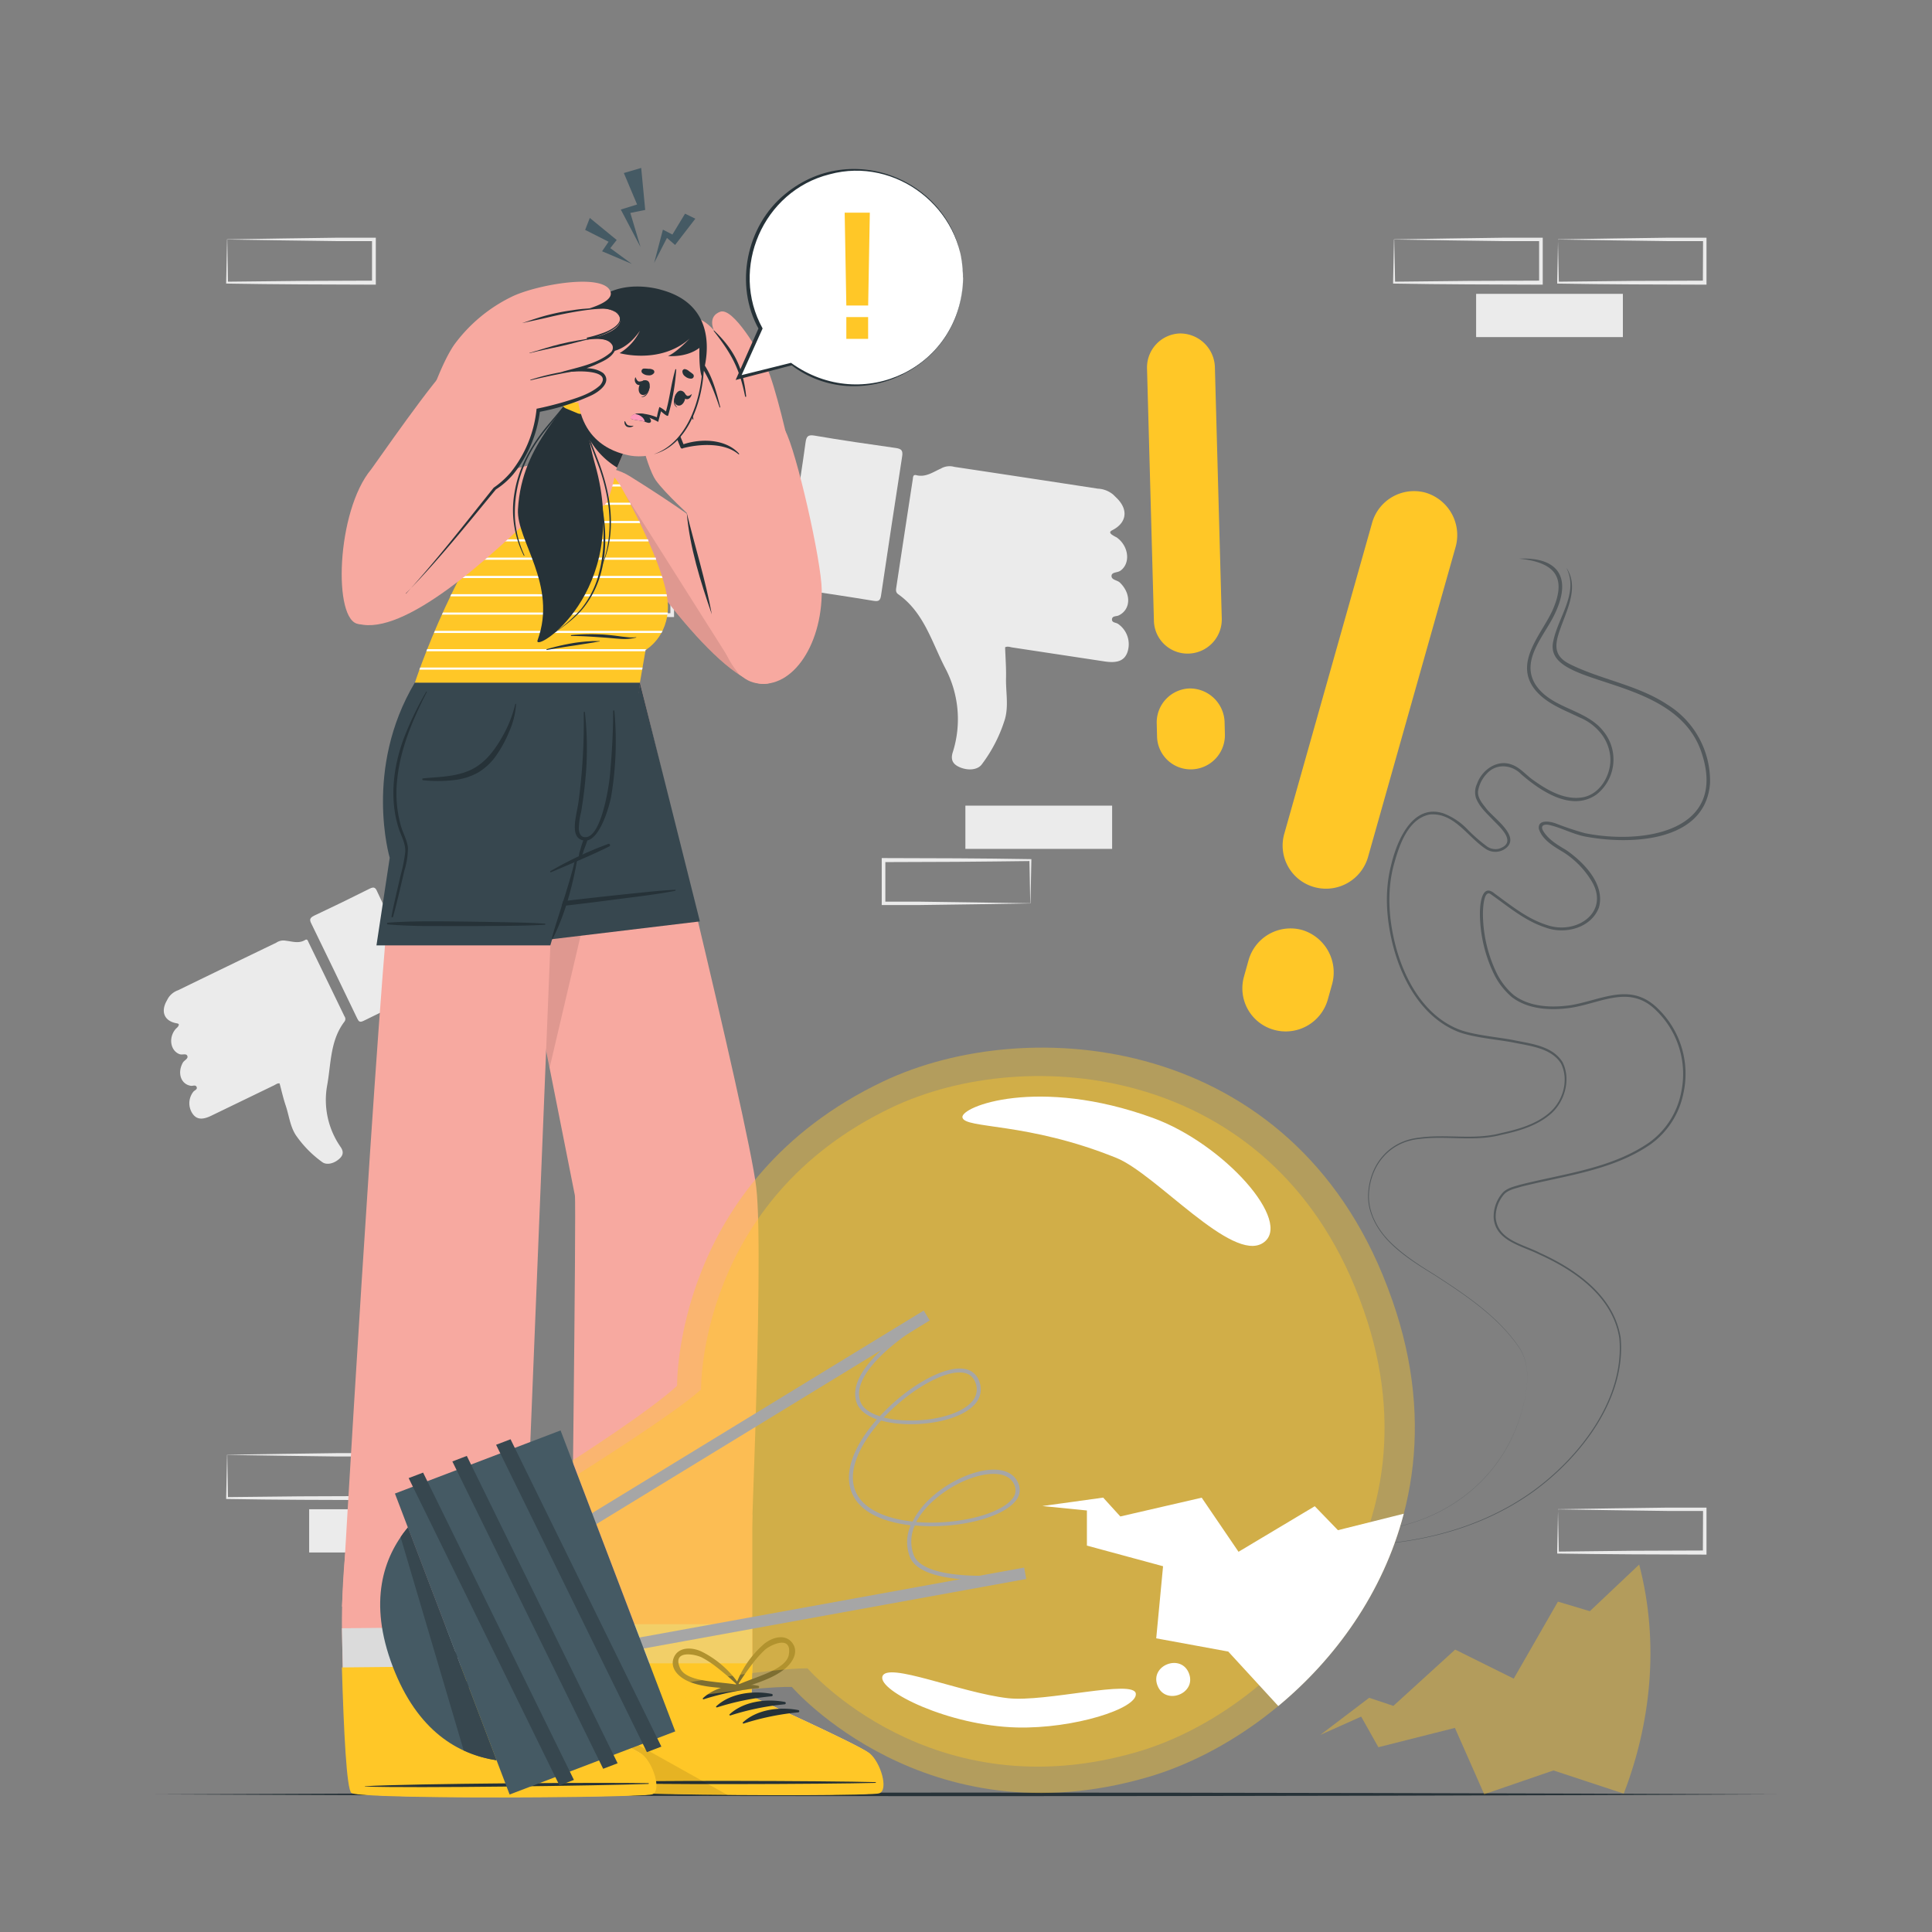 <svg xmlns="http://www.w3.org/2000/svg" viewBox="0 0 500 500"><rect x="0" y="0" width="500" height="500" fill="#808080" stroke="none"/><g id="freepik--background-complete--inject-206"><rect x="382.01" y="76.05" width="37.98" height="11.19" transform="translate(802.01 163.29) rotate(180)" style="fill:#ebebeb"></rect><path d="M403.2,61.94c6.33-.1,22.29-.36,28.41-.42l9.57,0h.46v.46l0,11.19v.5h-.5l-19-.07c-4.73,0-14.26-.14-19-.21H403v-.22l.22-11.19Zm0,0,.23,11.19-.23-.23c4.74-.06,14.26-.16,19-.2l19-.07-.5.5.05-11.19.45.46-9.41,0c-6-.06-22.34-.31-28.57-.41Z" style="fill:#ebebeb"></path><path d="M360.82,61.94c6.33-.1,22.3-.36,28.41-.42l9.58,0h.45v.46l0,11.19v.5h-.5l-19-.07c-4.73,0-14.27-.14-19-.21h-.23v-.22l.22-11.19Zm0,0,.23,11.19-.23-.23c4.74-.06,14.26-.16,19-.2l19-.07-.5.5,0-11.19.46.46-9.42,0c-6-.06-22.34-.31-28.57-.41Z" style="fill:#ebebeb"></path><path d="M58.82,61.94c6.32-.1,22.29-.36,28.4-.42l9.58,0h.46v.46l0,11.19v.5h-.5l-19-.07c-4.73,0-14.26-.14-19-.21h-.23v-.22l.23-11.19Zm0,0L59,73.13l-.22-.23c4.74-.06,14.25-.16,19-.2l19-.07-.5.5,0-11.19.46.46-9.42,0c-6-.06-22.34-.31-28.56-.41Z" style="fill:#ebebeb"></path><rect x="80" y="390.6" width="37.98" height="11.19" transform="translate(197.99 792.38) rotate(180)" style="fill:#ebebeb"></rect><path d="M58.82,376.49c6.32-.11,22.29-.36,28.4-.42l9.58,0h.46v.46l0,11.19v.5h-.5l-19-.07c-4.73,0-14.26-.14-19-.21h-.23v-.22l.23-11.19Zm0,0L59,387.68l-.22-.23c4.74-.06,14.25-.16,19-.2l19-.07-.5.5,0-11.19.46.45-9.42,0c-6-.06-22.34-.31-28.56-.41Z" style="fill:#ebebeb"></path><path d="M136,148c6.33-.1,22.29-.35,28.41-.41l9.57-.05h.46V148l0,11.19v.5H174l-19-.07c-4.73,0-14.26-.14-19-.2h-.23v-.22L136,148Zm0,0,.22,11.19-.22-.22c4.74-.07,14.25-.17,19-.21l19-.07-.5.5,0-11.19.46.46-9.41,0c-6-.06-22.34-.32-28.57-.42Z" style="fill:#ebebeb"></path><path d="M403.2,390.58c6.33-.1,22.29-.35,28.41-.41l9.57,0h.46v.46l0,11.19v.51h-.5l-19-.07c-4.73,0-14.26-.14-19-.2H403v-.23l.22-11.19Zm0,0,.23,11.19-.23-.22c4.74-.07,14.26-.17,19-.21l19-.07-.5.5.05-11.19.45.46-9.41,0c-6-.06-22.34-.32-28.57-.42Z" style="fill:#ebebeb"></path><rect x="249.84" y="208.5" width="37.98" height="11.19" style="fill:#ebebeb"></rect><path d="M266.63,233.8c-6.33.11-22.29.36-28.4.42l-9.58,0h-.46v-.46l0-11.19v-.5h.5l19,.06c4.73,0,14.26.14,19,.21h.23v.22l-.23,11.19Zm0,0-.22-11.19.22.23c-4.74.07-14.25.16-19,.2l-19,.07.5-.5,0,11.19-.46-.45,9.42,0c6,.06,22.33.32,28.56.41Z" style="fill:#ebebeb"></path><g id="freepik--xsrjP0--inject-206"><path d="M243.51,121.26c-2,.88-3.91,2.33-6.36,1.72-.93-.24-.84.58-.93,1.1q-2.15,14-4.27,28c-.1.68-.15,1.25.54,1.73,6.59,4.68,8.61,12.24,12.06,18.95a28.28,28.28,0,0,1,2,22c-.62,2.06.22,3.15,2,3.87,2.2.87,4.57.58,5.58-.87a38,38,0,0,0,5.94-11.63c1-3.48.2-7.13.29-10.7.06-2.61-.15-5.24-.24-7.91.69-.36,1.38,0,2.06.07l23.69,3.59c3.32.5,5.1-.2,5.89-2.34a6.39,6.39,0,0,0-2.4-7.37c-.54-.39-1.65-.28-1.58-1.21s1.16-.69,1.76-1c3.15-1.53,3.24-5.65.28-8.49-.71-.68-2.29-.66-2.15-1.83.12-.93,1.57-.7,2.32-1.26,2.65-1.93,2.15-6.36-1-8.6a10.26,10.26,0,0,1-1.3-.75c-.35-.32-.69-.67.15-1.1,3.79-1.92,4.23-5.33,1.16-8.34l-.91-.89a6.73,6.73,0,0,0-4-1.54q-18.57-2.85-37.14-5.64A4.44,4.44,0,0,0,243.51,121.26Z" style="fill:#ebebeb;fill-rule:evenodd"></path><path d="M205.8,132.4c-.9,5.94-1.77,11.88-2.72,17.81-.19,1.21-.16,1.82,1.33,2q10.88,1.51,21.72,3.29c1.42.23,1.71-.23,1.9-1.49q2.66-17.94,5.44-35.85c.24-1.52-.11-2-1.64-2.22-7-1-14.06-2-21.06-3.21-1.75-.29-2.08.29-2.3,1.82C207.66,120.53,206.71,126.46,205.8,132.4Z" style="fill:#ebebeb;fill-rule:evenodd"></path></g><g id="freepik--xsrjp0--inject-206"><path d="M74,243.46c1.65.18,3.32.8,4.94-.18.62-.38.74.23.91.58q4.67,9.58,9.3,19.17a1.13,1.13,0,0,1,0,1.36c-3.68,4.82-3.46,10.69-4.44,16.28a21.25,21.25,0,0,0,3.47,16.21c.9,1.34.55,2.31-.61,3.23-1.39,1.11-3.15,1.43-4.2.62a28.55,28.55,0,0,1-6.84-7c-1.46-2.28-1.73-5.06-2.59-7.61-.63-1.86-1.06-3.79-1.58-5.73-.58-.11-1,.3-1.47.51l-16.2,7.84c-2.27,1.1-3.7,1-4.75-.37a4.8,4.8,0,0,1,.09-5.82c.3-.4,1.12-.57.86-1.23s-1-.23-1.48-.31c-2.6-.4-3.58-3.34-2.09-6,.36-.65,1.5-1,1.14-1.79-.29-.64-1.28-.16-1.94-.39-2.33-.8-3-4.09-1.17-6.4.23-.3.59-.51.77-.83s.35-.64-.35-.76c-3.15-.53-4.22-2.88-2.69-5.72.15-.28.3-.56.46-.84a5,5,0,0,1,2.54-2q12.69-6.18,25.4-12.3A3.31,3.31,0,0,1,74,243.46Z" style="fill:#ebebeb;fill-rule:evenodd"></path><path d="M103.57,243.07c2,4.06,3.91,8.14,5.91,12.18.4.82.52,1.27-.5,1.75-5,2.34-9.93,4.73-14.86,7.18-1,.49-1.28.22-1.69-.64Q86.54,251.26,80.56,239c-.51-1-.37-1.47.68-2q7.24-3.4,14.4-7c1.19-.6,1.56-.26,2,.79C99.6,235,101.6,239,103.57,243.07Z" style="fill:#ebebeb;fill-rule:evenodd"></path></g></g><g id="freepik--Floor--inject-206"><path d="M40.1,464.38c134.47-.61,285.33-.61,419.8,0-134.47.62-285.33.62-419.8,0Z" style="fill:#263238"></path></g><g id="freepik--Character--inject-206"><path d="M122.43,176.66S147,300.25,148.78,309.38c.4,2.08-1,112.71-1,112.71h45.73s4.41-96.64,2.2-114.87-30.08-130.56-30.08-130.56Z" style="fill:#f7a9a0"></path><path d="M122.43,176.66s12,60.15,19.82,99.63l23.37-99.63Z" style="opacity:0.1"></path><polygon points="181.13 238.46 132.5 244.3 122.43 176.66 165.61 176.66 181.13 238.46" style="fill:#37474f"></polygon><path d="M134.32,235c5.19-1,10.47-1.68,15.73-2.28s10.43-1.16,15.64-1.69c3-.31,6-.61,9-.76a.14.14,0,1,1,0,.28c-5.21,1-10.49,1.58-15.74,2.27s-10.4,1.33-15.62,1.89c-3,.32-6,.57-9,.69A.2.2,0,1,1,134.32,235Z" style="fill:#263238"></path><path d="M129.16,180.6q5.43,19.43,10.35,39c.46,1.83.9,3.66,1.34,5.5a55.2,55.2,0,0,1,1.22,5.68.09.09,0,0,1-.18,0,97.8,97.8,0,0,1-2.84-9.79c-.87-3.24-1.7-6.48-2.54-9.73-1.67-6.48-3.34-13-4.92-19.48q-1.35-5.58-2.67-11.15A.12.12,0,0,1,129.16,180.6Z" style="fill:#263238"></path><path d="M227.33,464c-2.53.84-74.65.63-77.4-1.11-1-.65-1.62-11.17-2-23.88q-.12-4.12-.18-8.46c-.06-3.41-.1-6.87-.12-10.22-.09-15.06.45-28.33.45-28.33h46.62l0,28.33v10.22l-.24,8.46s27.57,12.44,30.37,14.68S229.84,463.18,227.33,464Z" style="fill:#f7a9a0"></path><path d="M227.33,464c-2.53.84-74.65.63-77.4-1.11-1-.65-1.62-11.17-2-23.88q-.12-4.12-.18-8.46c-.06-3.41-.1-6.87-.12-10.22h47.05v10.22l-.24,8.46s27.57,12.44,30.37,14.68S229.84,463.18,227.33,464Z" style="fill:#dbdbdb"></path><path d="M227.54,464.11c-1.64.54-32.36.65-54.73.19-5.17-.11-9.91-.25-13.72-.42-5.27-.24-8.8-.53-9.37-.89-1.27-.82-1.88-16.24-2.17-32.52h47.19L194.5,439s27.73,12.5,30.55,14.75S230.07,463.26,227.54,464.11Z" style="fill:#FFC727"></path><path d="M226.51,461.21c-12.16-.33-61.22-.53-73.26.06-.1,0-.1.07,0,.08,12,.59,61.1.39,73.26.06C226.77,461.4,226.77,461.22,226.51,461.21Z" style="fill:#263238"></path><path d="M196.22,436.28c-4.78-.9-10.63-.19-14.3,3.21-.14.13.05.33.2.28a67.57,67.57,0,0,1,14.08-2.88A.31.31,0,0,0,196.22,436.28Z" style="fill:#263238"></path><path d="M199.67,438.37c-4.78-.9-10.64-.19-14.3,3.21-.14.13,0,.33.2.29A66.69,66.69,0,0,1,199.65,439,.31.31,0,0,0,199.67,438.37Z" style="fill:#263238"></path><path d="M203.11,440.46c-4.78-.9-10.63-.18-14.3,3.21-.14.13.05.33.21.29a66.73,66.73,0,0,1,14.07-2.89A.31.31,0,0,0,203.11,440.46Z" style="fill:#263238"></path><path d="M206.56,442.56c-4.78-.91-10.63-.19-14.3,3.2-.14.14.05.34.2.29a67,67,0,0,1,14.08-2.89A.3.3,0,0,0,206.56,442.56Z" style="fill:#263238"></path><path d="M205.09,425.24c-1.87-2.59-5.38-1.44-7.38.24a25.6,25.6,0,0,0-7.4,10.93.13.13,0,0,0,.11.18c0,.36.34.75.75.6,4-1.45,8.36-2.52,11.75-5.14C204.9,430.52,206.86,427.7,205.09,425.24Zm-8.37,8.52c-1.93.76-3.88,1.42-5.78,2.26a77,77,0,0,1,4.46-6.3,28.5,28.5,0,0,1,2.54-2.73c1.43-1.29,7.07-4,6.21,1.22C203.68,431.1,199,432.85,196.72,433.76Z" style="fill:#263238"></path><path d="M178.15,435.13c3.94,1.69,8.48,1.62,12.67,2a.59.59,0,0,0,.57-.77.12.12,0,0,0,.07-.19,25.49,25.49,0,0,0-9.9-8.75c-2.35-1.12-6-1.36-7.2,1.62C173.26,431.9,175.86,434.14,178.15,435.13ZM176,431.71c-2.15-4.86,4-3.62,5.71-2.72a26.53,26.53,0,0,1,3.14,2,71.75,71.75,0,0,1,5.89,5c-2-.34-4.1-.49-6.16-.75C182.14,434.93,177.19,434.4,176,431.71Z" style="fill:#263238"></path><path d="M188.39,464.59l-15.58-.28c-5.18-.12-9.91-.26-13.72-.43-5.26-.24-8.8-.53-9.38-.89-1-.62-1.54-9.64-1.89-21.06Z" style="opacity:0.1"></path><path d="M135.5,416.39l-47-.6S97.72,255.38,101.75,222c0,0-7.63-18.08,6.64-45.38h57.27s-3.84,26-10.41,42.45c0,0-4.26,1.15-12,5.41Z" style="fill:#f7a9a0"></path><path d="M142.43,244.66h-45L100.86,222s-6.83-23,6.52-45.38h58.28s-2.42,24.37-9.57,42.7l-7.31,3.25Z" style="fill:#37474f"></path><path d="M148.78,222.57c.05-.29.64-.29.59,0C147,235.94,143.26,242.41,143,243c0,.08-.14.09-.17,0C142.61,242.39,147.7,228.12,148.78,222.57Z" style="fill:#263238"></path><path d="M157.42,218.41a94.28,94.28,0,0,0-14.9,7,.17.17,0,1,0,.14.3c5-2.15,10.14-4.22,15-6.65A.33.33,0,0,0,157.42,218.41Z" style="fill:#263238"></path><path d="M159,184c0-.17-.32-.21-.32,0,0,6-.34,11.2-.84,16.77-.23,2.59-2.32,16.88-6.8,15.84-.75-.17-1.13-.91-1.25-2a18.33,18.33,0,0,1,.59-4.39c.5-3,.9-6,1.16-9a82.38,82.38,0,0,0-.18-16.91.15.15,0,0,0-.29,0,155.68,155.68,0,0,1-1.37,23.34c-.56,3.71-2.43,9.31,1.46,9.88s6.52-8.79,7-11.35A85.88,85.88,0,0,0,159,184Z" style="fill:#263238"></path><path d="M151.18,216.94a22.92,22.92,0,0,0-1,3,6.8,6.8,0,0,0-.42,2.43.17.17,0,0,0,.31.07,8.38,8.38,0,0,0,1-2.37c.35-.92.71-1.83,1-2.75A.5.5,0,0,0,151.18,216.94Z" style="fill:#263238"></path><path d="M109.44,201.45c4.24-.43,8.6-.37,12.53-2.27s6.53-5.7,8.57-9.5a31.28,31.28,0,0,0,2.81-7.46.11.11,0,0,1,.21,0,20.74,20.74,0,0,1-1.73,7,31.47,31.47,0,0,1-3.36,6.23,15.21,15.21,0,0,1-4.84,4.54,16.54,16.54,0,0,1-6.36,1.92,35.44,35.44,0,0,1-7.84,0A.25.25,0,0,1,109.44,201.45Z" style="fill:#263238"></path><path d="M103.61,226.77a40.43,40.43,0,0,0,1.27-6.32c.11-2.12-1-4-1.65-5.92-2.49-7.61-1.48-15.94,1.23-23.34A84.76,84.76,0,0,1,110.31,179c.06-.1.2,0,.15.09-3.71,7.24-7,15-7.71,23.17A31,31,0,0,0,103.83,214c.55,1.8,1.58,3.54,1.74,5.43a19.83,19.83,0,0,1-.93,5.91c-.54,2.37-2.2,9.53-2.93,11.93-.06.21-.43.17-.39-.06C101.65,235.06,103.13,229,103.61,226.77Z" style="fill:#263238"></path><path d="M100.37,238.79c5.29-.39,10.6-.38,15.9-.33s10.49.13,15.73.24c3,.06,6,.13,9,.34a.14.14,0,1,1,0,.28c-5.28.32-10.6.28-15.89.33s-10.49,0-15.73,0c-3-.05-6-.16-9-.41A.21.21,0,1,1,100.37,238.79Z" style="fill:#263238"></path><path d="M168.58,464.27c-2.52.86-74.64,1.37-77.4-.35-1.05-.64-1.74-11.15-2.21-23.86-.1-2.74-.18-5.57-.26-8.46-.09-3.41-.16-6.86-.22-10.21a192.15,192.15,0,0,1,2.11-29.6l44.68.8.26,28.33.09,10.22-.16,8.46S163.17,451.76,166,454,171.09,463.42,168.58,464.27Z" style="fill:#f7a9a0"></path><path d="M168.58,464.27c-2.52.86-74.64,1.37-77.4-.35-1.05-.64-1.74-11.15-2.21-23.86-.1-2.74-.18-5.57-.26-8.46-.09-3.41-.16-6.86-.22-10.21l47.05-.47.09,10.22-.16,8.46S163.17,451.76,166,454,171.09,463.42,168.58,464.27Z" style="fill:#dbdbdb"></path><path d="M168.8,464.37c-1.64.56-32.36,1-54.73.74-5.18-.06-9.91-.16-13.73-.29-5.27-.19-8.8-.44-9.38-.8-1.27-.8-2-16.22-2.48-32.49l47.18-.47-.16,8.51s27.85,12.22,30.7,14.45S171.32,463.5,168.8,464.37Z" style="fill:#FFC727"></path><path d="M167.74,461.48c-12.16-.21-61.22.08-73.26.79-.1,0-.1.07,0,.08,12,.47,61.11-.22,73.26-.67C168,461.67,168,461.49,167.74,461.48Z" style="fill:#263238"></path><path d="M137.2,436.86c-4.79-.86-10.64-.09-14.27,3.35-.14.13,0,.33.21.28a67.35,67.35,0,0,1,14-3A.3.3,0,0,0,137.2,436.86Z" style="fill:#263238"></path><path d="M140.67,438.91c-4.79-.86-10.64-.08-14.27,3.35-.14.14,0,.33.21.28a67.2,67.2,0,0,1,14-3A.31.31,0,0,0,140.67,438.91Z" style="fill:#263238"></path><path d="M144.14,441c-4.8-.86-10.64-.08-14.27,3.35-.14.13,0,.33.2.28a67.31,67.31,0,0,1,14.05-3A.3.3,0,0,0,144.14,441Z" style="fill:#263238"></path><path d="M147.6,443c-4.79-.86-10.63-.09-14.26,3.35-.15.13,0,.33.2.28a67.31,67.31,0,0,1,14.05-3A.3.3,0,0,0,147.6,443Z" style="fill:#263238"></path><path d="M146,425.73c-1.9-2.58-5.39-1.39-7.38.31a25.59,25.59,0,0,0-7.29,11c0,.1,0,.15.12.17a.59.59,0,0,0,.75.59c3.94-1.49,8.34-2.6,11.7-5.25C145.83,431,147.75,428.17,146,425.73Zm-8.29,8.6c-1.92.78-3.87,1.46-5.76,2.31,1.43-2.14,2.76-4.34,4.4-6.34a28.52,28.52,0,0,1,2.52-2.75c1.41-1.31,7-4.1,6.22,1.15C144.61,431.6,140,433.4,137.67,434.33Z" style="fill:#263238"></path><path d="M119.12,435.88c4,1.66,8.49,1.54,12.69,1.92a.59.59,0,0,0,.56-.78.12.12,0,0,0,.07-.19,25.6,25.6,0,0,0-10-8.65c-2.37-1.1-6.06-1.3-7.19,1.69C114.19,432.7,116.81,434.92,119.12,435.88Zm-2.18-3.39c-2.19-4.85,4-3.66,5.68-2.79a28,28,0,0,1,3.17,2c2.12,1.49,4,3.24,5.94,4.92-2-.31-4.11-.44-6.17-.68C123.11,435.64,118.15,435.16,116.94,432.49Z" style="fill:#263238"></path><path d="M163,123.25c22.48,14,36.78,25.71,39.7,35.36,4,13.36-.25,17.54-4.05,18.3-10.37,2.06-33-29.47-41.91-44.18C148.09,118.45,158.08,120.17,163,123.25Z" style="fill:#f7a9a0"></path><path d="M191.28,174.58c-11.39-7.42-27.35-30.05-34.52-41.85-5.91-9.72-3.16-12,.76-11.54Z" style="opacity:0.1"></path><path d="M195,176.63c-8.06-2.16-10.93-17.94-17.22-43.26-1.1-4.44,22.92-26.35,25.34-22.1,3,5.36,9.45,33.87,9.55,41.43C212.79,167.59,204.36,179.14,195,176.63Z" style="fill:#f7a9a0"></path><path d="M184.22,159c-2.94-8.51-5.7-17.27-6.49-26.27,2.14,8.76,4.86,17.38,6.49,26.27Z" style="fill:#263238"></path><path d="M204.77,118.64c-.51-3.5-4.27-19.3-6.3-23.47s-8.74-15.72-12.09-14.49-1.65,4.77-1.65,4.77-3.61-4.43-6.87-2.88-.44,7-.44,7-4-4.28-7.17-2.5.61,6.75.61,6.75-3.51-4.09-5.48-1.54c-2.37,3.07,5,9.87,6.84,14.64.43,1.08,7.17,22.55,7.17,22.55Z" style="fill:#f7a9a0"></path><path d="M170.54,93.35c5.37,5,6.86,8.14,8.69,15.13,0,.14.25.12.22,0-1.17-7-2.46-11.2-8.68-15.38C170.47,92.87,170.29,93.11,170.54,93.35Z" style="fill:#263238"></path><path d="M177,89.14c5.12,5.7,6.76,9.08,9.22,16.26a.09.09,0,0,0,.18-.05c-1.82-7.25-3.21-11.4-9.07-16.42C177.05,88.7,176.75,88.88,177,89.14Z" style="fill:#263238"></path><path d="M184.84,85.82c4.56,5.88,6.51,9.5,8,16.78a.14.14,0,0,0,.27,0c-.8-7.57-3.21-12.11-8.09-16.86C184.7,85.38,184.55,85.45,184.84,85.82Z" style="fill:#263238"></path><path d="M178.94,133.86s-6.82-6.18-9.22-9.56-6.71-19.25-3.33-20.38c4.35-1.45,8.65,7.23,10.2,11.75,0,0,10.07-3.37,14.5,2.19S178.94,133.86,178.94,133.86Z" style="fill:#f7a9a0"></path><path d="M167.71,103.92c4.94,1.54,6.58,7.61,8.41,11.88a.43.43,0,0,0,.68.18c4.32-1.13,10.74-1.47,14.33,1.59a.11.11,0,0,0,.15-.15c-3.4-3.81-9.74-4-14.39-2.45-1.81-4.41-3.73-10.43-9.16-11.1C167.7,103.87,167.68,103.91,167.71,103.92Z" style="fill:#263238"></path><path d="M167.08,168.21l-1.47,8.45-58.23,0s10.94-33.73,29.49-53.92c8-8.7,18.58-4.67,23.34,2.42,1.2,1.79,12.47,22.23,12.64,31.55C173,164.89,167.08,168.21,167.08,168.21Z" style="fill:#FFC727"></path><path d="M166.29,172.76l-.1.55H108.53l.21-.55ZM110.55,168c-.07.19-.15.37-.21.55H167l.06-.36.31-.19Zm2-4.74-.24.55h58.88c.1-.17.2-.36.29-.55Zm2.07-4.74c-.08.19-.17.37-.25.55h58.39l.06-.55Zm58-4.74H116.79l-.27.56h56.1C172.6,154.18,172.56,154,172.52,153.8Zm-1.23-4.74H119.17c-.1.19-.2.37-.29.56h52.59C171.42,149.44,171.36,149.25,171.29,149.06Zm-1.69-4.74H121.72l-.31.56h48.4Zm-2-4.73H124.48a6.16,6.16,0,0,0-.33.55h43.7Zm-2.22-4.74H127.48l-.36.55h38.54Zm-2.4-4.74H130.81c-.15.18-.28.37-.41.55h32.88Zm-2.62-4.74H134.53c-.15.18-.31.36-.46.55H160.7C160.57,125.7,160.46,125.51,160.37,125.37Zm-4.56-4.74H139.12c-.23.17-.46.36-.69.56h18.12A7.57,7.57,0,0,0,155.81,120.63Z" style="fill:#fff"></path><path d="M147.84,164.36a56,56,0,0,1,8.39-.14c1.39.1,2.76.26,4.14.45.69.1,1.38.17,2.06.24a8.76,8.76,0,0,0,2.17,0c.07,0,.08.09,0,.1a13.85,13.85,0,0,1-2,.33,14.68,14.68,0,0,1-2,0c-1.41-.09-2.81-.24-4.22-.34-2.84-.2-5.68-.41-8.53-.41C147.72,164.59,147.71,164.37,147.84,164.36Z" style="fill:#263238"></path><path d="M141.51,168a59.34,59.34,0,0,1,6.74-1.56c1.14-.19,2.28-.32,3.43-.42l1.66-.11c.6,0,1.21,0,1.82,0a.05.05,0,0,1,0,.1c-.56.05-1.13.2-1.69.29l-1.71.27c-1.14.17-2.27.37-3.41.53-2.29.34-4.55.7-6.82,1.11C141.41,168.23,141.39,168.06,141.51,168Z" style="fill:#263238"></path><path d="M140.17,119.65c-31.38,7.21-47.18,15.74-48.06,18.83-4.13,14.42-1,22.57.78,23,11.51,3,33.12-16,49.52-32.52C148.81,122.56,147.66,117.92,140.17,119.65Z" style="fill:#f7a9a0"></path><path d="M146.44,120.37c.05,1.21,4.16,9.77,9.49,10.52,1.74.24,3.48-9.19,3.48-9.19l.29-.67,4-9.34-10.07-9.51-1.47-1.28s-.93,2.62-2.06,5.91c-.05.15-.1.3-.16.46l-.19.54c-.17.48-.35,1-.51,1.49s-.26.75-.38,1.15-.24.8-.37,1.2A63.72,63.72,0,0,0,146.44,120.37Z" style="fill:#f7a9a0"></path><path d="M150.12,106.81A20.42,20.42,0,0,0,159.7,121l4-9.34-10.07-9.51-1.47-1.28S151.25,103.52,150.12,106.81Z" style="fill:#263238"></path><path d="M150.26,97c-2.51,9.17-15.26,17.09-16.21,34.85-.43,8,10.3,19.51,5.08,33.83-1.35,3.71,24.4-12.18,14.86-45.54C151,109.64,150.26,97,150.26,97Z" style="fill:#263238"></path><path d="M153.4,121.91c3.84,11.07,5.51,25.05-2.08,35-2.21,2.9-5.14,5-8.1,7.06a0,0,0,1,1-.05-.08,36.3,36.3,0,0,0,7.24-6.3,24.55,24.55,0,0,0,4.26-8,37.49,37.49,0,0,0,.83-17.83c-.56-3.3-1.47-6.5-2.32-9.73C153.14,121.83,153.35,121.78,153.4,121.91Z" style="fill:#263238"></path><path d="M141.54,110.31c2.57-3.1,5.36-6.09,7.24-9.68a0,0,0,1,1,.07,0c-2.92,5.91-8.09,10.28-11.3,16a31.92,31.92,0,0,0-4.27,17.62,27.1,27.1,0,0,0,2.44,9.47c0,.1-.1.18-.15.08a26.08,26.08,0,0,1-2.44-16.14C134.14,121.16,137.36,115.37,141.54,110.31Z" style="fill:#263238"></path><path d="M150.71,103.88a29,29,0,0,0,1.59,8.69c.94,2.77,2.12,5.45,3.1,8.21,2,5.79,3.25,12,2.48,18.15a26.49,26.49,0,0,1-3.35,9.95s0,0,0,0c3.19-5.66,3.76-12.58,2.81-18.91a49.35,49.35,0,0,0-2.23-8.8c-1-2.72-2.07-5.39-3-8.13a24.85,24.85,0,0,1-1.61-9.14A.1.1,0,0,1,150.71,103.88Z" style="fill:#263238"></path><path d="M147.18,102.39h3.25a2,2,0,0,1,2,2v.11a2,2,0,0,1-2,2h-3.25a2,2,0,0,1-2-2v-.11a2,2,0,0,1,2-2Z" transform="translate(51.64 -49.21) rotate(22.63)" style="fill:#FFC727"></path><path d="M181,101.55c-3.84,17.42-14.71,17.09-18.47,16.25-3.41-.76-14.92-3.77-12.9-21.49s11.35-21.45,19.24-20.13S184.8,84.12,181,101.55Z" style="fill:#f7a9a0"></path><path d="M179.34,96.82a12.14,12.14,0,0,0-1-.74,2,2,0,0,0-1.15-.56.64.64,0,0,0-.58.51,1.58,1.58,0,0,0,.75,1.41,2.3,2.3,0,0,0,1.57.55A.68.68,0,0,0,179.34,96.82Z" style="fill:#263238"></path><path d="M166.67,95.38a12.29,12.29,0,0,1,1.23.08,2,2,0,0,1,1.24.32.62.62,0,0,1,.12.76,1.58,1.58,0,0,1-1.49.59,2.34,2.34,0,0,1-1.55-.59A.68.68,0,0,1,166.67,95.38Z" style="fill:#263238"></path><path d="M168.14,100s-.11,0-.12.08c-.28,1.18-.8,2.49-2,2.59,0,0,0,.06,0,.07C167.39,102.89,168.06,101.14,168.14,100Z" style="fill:#263238"></path><path d="M167.42,98.47c-1.85-.65-3,3.09-1.31,3.7S169,99,167.42,98.47Z" style="fill:#263238"></path><path d="M166.62,98.44a2.9,2.9,0,0,1-1.24.3c-.47-.1-.69-.6-.87-1.07,0,0-.06,0-.08,0a1.44,1.44,0,0,0,.55,1.88c.67.31,1.37-.16,1.78-.83C166.83,98.63,166.78,98.39,166.62,98.44Z" style="fill:#263238"></path><path d="M174.93,102c0-.05.07.08.06.13-.41,1.14-.68,2.52.24,3.24,0,0,0,.08,0,.06C174,104.85,174.36,103,174.93,102Z" style="fill:#263238"></path><path d="M176.35,101.13c1.91.45.86,4.23-.91,3.81S174.75,100.75,176.35,101.13Z" style="fill:#263238"></path><path d="M177.07,101.6c.24.28.44.72.79.85s.82-.18,1.2-.5c0,0,.05,0,0,0-.18.73-.63,1.42-1.36,1.36s-1-.79-.93-1.56C176.81,101.66,177,101.48,177.07,101.6Z" style="fill:#263238"></path><path d="M165,107.29a16.24,16.24,0,0,1,5.34,1.9l.73-2.75c.28.27,1.73,1.56,1.85,1.08a56.61,56.61,0,0,0,2.09-11.9.12.12,0,0,0-.23,0c-1.11,3.78-1.37,7-2.43,10.88a7.2,7.2,0,0,0-1.7-1.17A20.47,20.47,0,0,0,170,108a12.84,12.84,0,0,0-4.74-1C164.53,107.08,164.22,107.15,165,107.29Z" style="fill:#263238"></path><path d="M164.59,107.1c-.8.15-1.66.85-1.28,1.22s1.86.42,2.95.64c.8.17,1.74.8,2.14.28S167.58,106.54,164.59,107.1Z" style="fill:#263238"></path><path d="M166.88,109.15a6.36,6.36,0,0,0-.62-.19c-1.09-.22-2.57-.27-3-.64s.32-.92,1-1.15a3.07,3.07,0,0,1,1.87.74A2.09,2.09,0,0,1,166.88,109.15Z" style="fill:#ff99ba"></path><path d="M161.79,109.07c.2.36.36.83.77,1a3.28,3.28,0,0,0,1.36.1,0,0,0,0,1,0,.08,1.68,1.68,0,0,1-1.69.17,1.33,1.33,0,0,1-.6-1.33A.07.07,0,0,1,161.79,109.07Z" style="fill:#263238"></path><path d="M169.18,117.56c10.64-3.61,14-19.84,12.17-29.73a29.36,29.36,0,0,1,.74,8.67c-.57,8-4.26,18.8-12.91,21.06Z" style="fill:#263238"></path><path d="M149,95.06c2.72,1.34,5.73-4.29,5.73-4.29s5.71,2.3,10.88-5.16a13.62,13.62,0,0,1-5.25,5.78s10.51,3,18.13-3.77c0,0-3.42,3.62-5.61,4.51,0,0,4.69.51,8.13-2.1,0,0-.18,5.58.64,7.47,0,0,6.64-17.8-10.45-22.47,0,0-10.5-3.41-17.41,3.22S149,95.06,149,95.06Z" style="fill:#263238"></path><path d="M152.06,98.25s-2.05-6.48-4.88-5.91-2.45,9.15,0,11.09a3,3,0,0,0,4.34-.33Z" style="fill:#f7a9a0"></path><path d="M147.35,94.8s-.07,0,0,.07c1.73,1.43,2.2,3.6,2.33,5.73a1.67,1.67,0,0,0-2.24-1.18c-.06,0,0,.12,0,.13a1.86,1.86,0,0,1,1.76,1.23,9.09,9.09,0,0,1,.44,1.87c0,.2.38.21.38,0v0C150.84,100.07,150,95.91,147.35,94.8Z" style="fill:#263238"></path><path d="M92.89,161.51c7.86.64,18.44-16,39.19-39.66,2.84-3.26-11.47-30.94-15-28-4.48,3.73-20,26.31-21,27.59C87,132.25,86.09,161,92.89,161.51Z" style="fill:#f7a9a0"></path><path d="M110.53,105.13s3.48-10.86,7.08-16a40.34,40.34,0,0,1,14.83-12.34c6.33-3.1,23.76-6.22,25.54-1.35,1.6,4.4-16.38,6.69-16.38,6.69s18-5.36,18.91.3-20.07,7.13-20.07,7.13,18.29-4.88,18.51.59c.19,4.52-18.79,7.24-18.79,7.24s16-4.27,16.24.39c.28,5.14-17.1,8.46-17.1,8.46-1.35,11.94-6.87,17.07-11.24,20.25C127,127.25,110.53,105.13,110.53,105.13Z" style="fill:#f7a9a0"></path><path d="M135.27,83.58c2.09-.71,4.19-1.44,6.34-2s4.3-1,6.48-1.28a37.75,37.75,0,0,1,8.6-.43c-5.13,0-12.82,1.78-15,2.3s-4.3.93-6.44,1.44C135.23,83.67,135.22,83.6,135.27,83.58Z" style="fill:#263238"></path><path d="M137,91.35c2.7-.79,5.36-1.67,8.1-2.34s5.36-1.05,8.13-1.53c.21,0,.16.09,0,.14-2.74.58-5.23,1.33-8,1.95s-5.49,1.13-8.19,1.84C137,91.42,137,91.36,137,91.35Z" style="fill:#263238"></path><path d="M137.29,98.28a62,62,0,0,1,12.65-2.62c.21,0,.13.13-.09.17-4.22.79-7.54,1.38-12.51,2.59C137.26,98.44,137.2,98.31,137.29,98.28Z" style="fill:#263238"></path><path d="M105.05,153.66c8-8.76,15.3-18.17,22.71-27.44a22.66,22.66,0,0,0,4.44-4,31.2,31.2,0,0,0,6.67-16.44c2.4-.48,4.79-1.09,7.14-1.77,3.23-1,6.77-2,9.3-4.3,2.93-3.54-4.09-3.69-6.23-3.56l-4,.18c4.25-1.23,9.38-2.09,12.84-5a1.66,1.66,0,0,0,.59-1.9c-1.1-2.17-4.44-1.73-6.53-1.54l-.1-.51a31.55,31.55,0,0,0,4-1.15c2.14-.7,6.49-2.93,3.57-5.35a7.12,7.12,0,0,0-4-1.1c2.71-.24,7.13,1.67,4.23,4.71-2.18,1.88-5,2.68-7.73,3.4l-.1-.51c2.48-.44,8-.61,7.31,3.27-.95,2.08-3.34,2.93-5.21,3.82a39.17,39.17,0,0,1-4.83,1.63l-.14-.84c2.46,0,5-.21,7.14,1.3,2.38,2.36-1.2,4.93-3.21,5.83a58.37,58.37,0,0,1-13.54,4.25l.39-.44a32,32,0,0,1-6.94,16.55,19.9,19.9,0,0,1-4.48,3.91c-7.56,9.16-15,18.48-23.33,26.94Z" style="fill:#263238"></path></g><g id="freepik--Symbols--inject-206"><path d="M340.06,229.56a11.15,11.15,0,0,1-7.64-13.95l22.66-80.23a11.28,11.28,0,0,1,13.81-7.89,11.45,11.45,0,0,1,7.84,14l-22.66,80.22A11.32,11.32,0,0,1,340.06,229.56Zm-18.07,23,1.12-4a11.29,11.29,0,0,1,13.81-7.9,11.46,11.46,0,0,1,7.84,14l-1.12,4a11.32,11.32,0,0,1-14,7.84A11.14,11.14,0,0,1,322,252.55Z" style="fill:#FFC727"></path><path d="M307.57,169.15a8.7,8.7,0,0,1-8.94-8.63l-1.78-65.11a8.81,8.81,0,0,1,8.46-9.11,9,9,0,0,1,9.1,8.63L316.19,160A8.84,8.84,0,0,1,307.57,169.15Zm-8.13,21.35-.08-3.22a8.81,8.81,0,0,1,8.46-9.11,9,9,0,0,1,9.1,8.63L317,190a8.85,8.85,0,0,1-8.62,9.11A8.71,8.71,0,0,1,299.44,190.5Z" style="fill:#FFC727"></path></g><g id="freepik--Smoke--inject-206"><polygon points="165.77 63.94 160.66 54.23 164.88 52.92 161.45 44.78 165.94 43.46 166.98 54.33 163.13 55.11 165.77 63.94" style="fill:#455a64"></polygon><polygon points="169.3 68.02 171.56 59.43 174.02 60.7 177.29 55.3 179.95 56.6 174.71 63.4 172.61 61.57 169.3 68.02" style="fill:#455a64"></polygon><polygon points="163.52 68.3 155.82 65.03 157.5 62.56 151.44 59.5 152.64 56.4 159.6 62.11 157.94 64.22 163.52 68.3" style="fill:#455a64"></polygon><g style="opacity:0.5"><path d="M405.48,147.1c3.08,4.76.18,10.48-1.51,15.18-1.49,4.08-2.27,7.28,2.19,9.54,8.16,4.1,17.65,5.41,25.4,10.56a23.26,23.26,0,0,1,11,20.24c-1.09,15.48-20.88,16.1-32.56,13.83-3.24-.7-6.14-2.34-9.32-3-1.34-.17-2.05.37-1.26,1.67,1.37,2.19,3.66,3.55,5.85,4.84,4.54,3.11,10.2,8.86,8.54,14.87-2,5.39-8.86,7.09-13.85,5.21-5.46-1.78-9.76-5.56-14.3-8.72-1.71-.92-1.86,4-1.88,5a35.71,35.71,0,0,0,3.35,15.08,17.77,17.77,0,0,0,4.61,6.11c4.15,3.15,9.86,3.34,14.83,2.62,8.08-1.38,15.5-6.09,22.54.94a23.45,23.45,0,0,1,6.54,21.95,21.43,21.43,0,0,1-8.44,13.1c-9.91,6.85-22.18,8.11-33.55,11-1.51.47-3.19.77-4.32,1.88a8.87,8.87,0,0,0-2.25,6.13c.47,5.81,7.16,6.87,11.43,9.11,9.36,4.24,19.21,11.15,20.91,22,1.41,15.72-10.23,30.75-22.3,39.58-17.2,12.48-39.38,15.67-60.13,13.58,20.73,2,42.89-1.22,60-13.73,12-8.83,23.5-23.76,22.08-39.38-1.72-10.75-11.49-17.49-20.77-21.66-4.43-2.22-11.32-3.46-11.75-9.49a9.36,9.36,0,0,1,2.36-6.5c1.22-1.24,3-1.58,4.58-2.06,11.3-2.86,23.56-4.14,33.35-10.93a20.89,20.89,0,0,0,8.2-12.76,22.85,22.85,0,0,0-6.4-21.35c-6.77-6.81-14.14-2-22-.74-5.14.76-11.09.53-15.37-2.74a18.54,18.54,0,0,1-4.82-6.34A36.45,36.45,0,0,1,383,236.37c0-2.21.45-8,3.84-5.09,4.21,3.05,8.32,6.43,13.31,8.05,8,2.88,17-3.55,11.4-11.86a22.83,22.83,0,0,0-6.76-6.8c-2.5-1.53-5.58-3.17-6.54-6.16-.32-2.56,3-1.94,4.47-1.37a78,78,0,0,0,7.43,2.48c14.9,3,36.9-.31,30.29-20.6-6.77-21.25-41.5-16.5-38.43-29.18,1.27-6.19,6.58-12.37,3.43-18.74Z" style="fill:#263238"></path><path d="M355,396.21c19.81-1.77,35.91-14.72,39.68-34.58.94-4.7,1-9.56-2-13.54-5.54-7.7-13.66-13.07-21.52-18.15-4-2.46-8.1-5-11.44-8.34s-5.89-7.82-5.64-12.66c.42-7.68,5.43-13.69,13.21-14.52,7.05-1,14.2.68,21.15-1.17,4.52-1,9.25-2.31,12.75-5.46s4.84-8.52,2.77-12.6c-2.56-4-8.06-4.5-12.38-5.4-4.15-.79-10-1.23-14-2.68-9.14-3.52-14.47-12.78-16.92-21.82-1.83-6.87-2.45-14.23-.69-21.19,1.45-6.29,5.49-16.28,13.63-13.59a17.06,17.06,0,0,1,6,3.94,41.15,41.15,0,0,0,5.26,4.62,3.82,3.82,0,0,0,3.08.58c4.76-1.59.47-5.36-1.53-7.42-1.66-1.74-3.51-3.37-4.42-5.69a5.08,5.08,0,0,1,.27-3.71c1.22-3.5,5.1-6.33,8.84-5,2.36.79,3.84,2.81,5.84,4.16,3.64,2.6,8.15,5.18,12.73,4.34s7.38-6,7.08-10.35a11.37,11.37,0,0,0-2.49-6.25,13.75,13.75,0,0,0-5.48-4.06c-4.23-2.07-9.06-3.71-11.94-7.73-4.76-6.82,2.08-13.81,4.88-19.84,3.95-8.77.63-12.58-8.56-13.52,10-.46,13.62,4.78,9.4,13.91-2.61,5.87-9.43,12.39-5,18.94,4.17,6,12.91,6.11,17.36,11.77a11.55,11.55,0,0,1-1.73,16.41c-6.48,4.56-14.48-.88-19.51-5.24-2.45-2.53-6.47-2.86-8.9-.14a8.53,8.53,0,0,0-2.25,4.46c-.21,1.69,1,3.13,2,4.4,1.75,2.49,9,7.18,5.3,10.34a4.43,4.43,0,0,1-5.37.23c-4.72-3.12-8.13-9.42-14.44-8.87-5.81,1.14-8.05,8.39-9.41,13.43-1.74,6.86-1.14,14.07.65,20.86,2.4,8.85,7.59,18,16.51,21.41,3.79,1.41,9.81,1.9,13.84,2.67,4.48.94,10.1,1.45,12.77,5.71,2.2,4.36.66,10.09-2.9,13.28s-8.39,4.57-13,5.56c-7,1.84-14.17.12-21.2,1.06-7.61.74-12.57,6.67-13,14.15-.27,4.76,2.2,9.21,5.51,12.5s7.35,5.9,11.36,8.37c7.87,5.11,16,10.48,21.53,18.21,3,4,2.95,8.92,2,13.6-3.8,19.85-19.91,32.83-39.75,34.57Z" style="fill:#263238"></path></g></g><g id="freepik--Lightbulb--inject-206"><g style="opacity:0.4"><path d="M297.14,459.9c-57.61,16.84-92.21-23.32-92.21-23.32-9.8-.18-33.12,3.59-33.12,3.59L148.13,378s19.91-12.69,27.1-19.36c0,0-.89-53,53.32-78.76,37.66-17.9,105.62-12.11,130.45,53l.25.67C384.05,398.67,337.16,448.21,297.14,459.9Z" style="fill:#FFC727"></path></g><g style="opacity:0.4"><path d="M294.37,453.38C241,469,209,431.77,209,431.77c-9.09-.17-38.57,4.87-38.57,4.87l-21-55s25.36-15.87,32-22.05c0,0-.82-49.1,49.4-73,34.89-16.58,97.86-11.22,120.85,49.1l.24.63C374.89,396.64,331.45,442.54,294.37,453.38Z" style="fill:#FFC727"></path></g><rect x="141.11" y="366.7" width="106.56" height="3" transform="translate(-163.46 155.35) rotate(-31.42)" style="fill:#a6a6a6"></rect><rect x="159.6" y="415.21" width="106.56" height="3" transform="translate(-71.06 44.76) rotate(-10.3)" style="fill:#a6a6a6"></rect><path d="M253.93,408.9c-6.64,0-16.53-.9-18.5-6.06a10.89,10.89,0,0,1,.24-8.09c-.57-.07-1.13-.15-1.69-.24-5.06-.81-11.54-2.93-13.63-8.43-1.79-4.7.16-10.91,5.51-17.48.35-.43.71-.85,1.07-1.27-2.69-.95-4.49-2.37-5.17-4.15-3.41-9,14-19.75,14.69-20.21l.52.85c-.17.11-17.39,10.81-14.27,19,.6,1.59,2.33,2.86,5,3.7,7-7.63,16.55-13.1,21.82-12.26a4.73,4.73,0,0,1,3.86,3.1,5.65,5.65,0,0,1-.9,5.84c-3.68,4.51-14.27,6.24-21.86,5a24.6,24.6,0,0,1-2.6-.56c-.46.51-.91,1-1.35,1.57-3,3.64-7.59,10.62-5.35,16.5,1.5,3.93,6.07,6.7,12.86,7.8.64.1,1.3.19,2,.26,2.48-5.11,8.12-9.63,14.23-12,6.64-2.53,11.71-1.66,13.21,2.29a4.33,4.33,0,0,1-.86,4.46c-3.65,4.49-15.54,7.25-26,6.27a9.91,9.91,0,0,0-.29,7.64c2.68,7,23.38,5.18,23.58,5.16l.1,1C259.75,408.67,257.25,408.9,253.93,408.9Zm-16.81-15c10,.83,21.42-1.79,24.79-5.94a3.34,3.34,0,0,0,.69-3.47c-1.53-4-7.16-3.51-11.91-1.7C245.69,384.67,239.76,388.86,237.12,393.88Zm-8.38-27.05c.62.16,1.29.29,2,.41,7.31,1.17,17.46-.43,20.92-4.68a4.62,4.62,0,0,0,.74-4.85,3.71,3.71,0,0,0-3.08-2.46C244.52,354.47,235.44,359.71,228.74,366.83Z" style="fill:#a6a6a6"></path><rect x="96.79" y="394.34" width="83.35" height="45.87" transform="translate(479.1 139.33) rotate(69.14)" style="fill:#455a64"></rect><path d="M128.5,455.55c-9.86-1.48-20.48-7.5-26.86-24.25s-2.46-28.3,3.92-36Z" style="fill:#455a64"></path><path d="M128.5,455.55A30.94,30.94,0,0,1,120,453l-16.32-55.19a28.21,28.21,0,0,1,1.89-2.5Z" style="fill:#37474f"></path><polygon points="167.42 453.45 128.39 373.91 132.13 372.48 171.16 452.02 167.42 453.45" style="fill:#37474f"></polygon><polygon points="156.1 457.76 117.07 378.22 120.81 376.79 159.84 456.33 156.1 457.76" style="fill:#37474f"></polygon><polygon points="144.79 462.07 105.76 382.53 109.5 381.11 148.53 460.64 144.79 462.07" style="fill:#37474f"></polygon><path d="M249.08,289.2c.61,3,16.76,1.12,39.85,10.47,10.26,4.15,29.92,27.24,37.93,22S316.8,296,298.35,289.31C268.66,278.53,248.52,286.4,249.08,289.2Z" style="fill:#fff"></path><path d="M299.55,436.2c2,5.25,10.16,2.15,8.16-3.11S297.54,430.94,299.55,436.2Z" style="fill:#fff"></path><path d="M228.36,433.88c-1.09,3.71,17.08,12.75,34.82,13.19,14.72.36,31.17-4.88,30.77-8.74s-23.37,2.28-33.11,1.16C248.54,438.08,229.53,429.92,228.36,433.88Z" style="fill:#fff"></path><path d="M363.29,391.75c-5.36,20.53-17.75,37.57-32.47,49.77l-12.95-14.1L299.23,424,301,405.34,281.29,400v-9.09l-11.53-1.15,15.74-2.18,4.44,4.88L311,387.6l9.53,14,19.73-11.79,6,6.2Z" style="fill:#fff"></path></g><g id="freepik--Crystal--inject-206"><path d="M424.22,404.9c5.37,20.52,2.9,41.45-4,59.29l-18.19-6-17.92,6.16-7.58-17.17-19.81,5-4.45-7.92L341.68,449l12.66-9.61,6.26,2.09,16-14.57,15.15,7.52,11.44-19.93,8.26,2.47Z" style="fill:#FFC727;opacity:0.4"></path></g><g id="freepik--speech-bubble--inject-206"><path d="M249.25,71.84A27.85,27.85,0,0,1,204.79,94.2l-13.64,3.49L196.83,85a27.86,27.86,0,1,1,52.42-13.14Z" style="fill:#fff"></path><path d="M249.25,71.84c-.15,23.51-26.91,35.93-44.37,22.71l-13.63,3.56-.87.23.37-.83,5.64-12.73v.43c-6.4-11.39-3.29-26.78,6.82-35,18.3-15.1,46-2.13,46,21.59Zm0,0c.1-17.81-17.34-31.43-34.56-26.73C197.5,49.39,188.76,69.47,197.36,85l-.09.21-5.72,12.7-.51-.61,13.67-3.4c18.61,13.47,44.11,1.19,44.54-22Z" style="fill:#263238"></path><polygon points="225.11 55.04 218.6 55.04 219.03 79.06 224.68 79.06 225.11 55.04" style="fill:#FFC727"></polygon><rect x="219.04" y="82.07" width="5.64" height="5.64" transform="translate(443.71 169.77) rotate(180)" style="fill:#FFC727"></rect></g></svg>